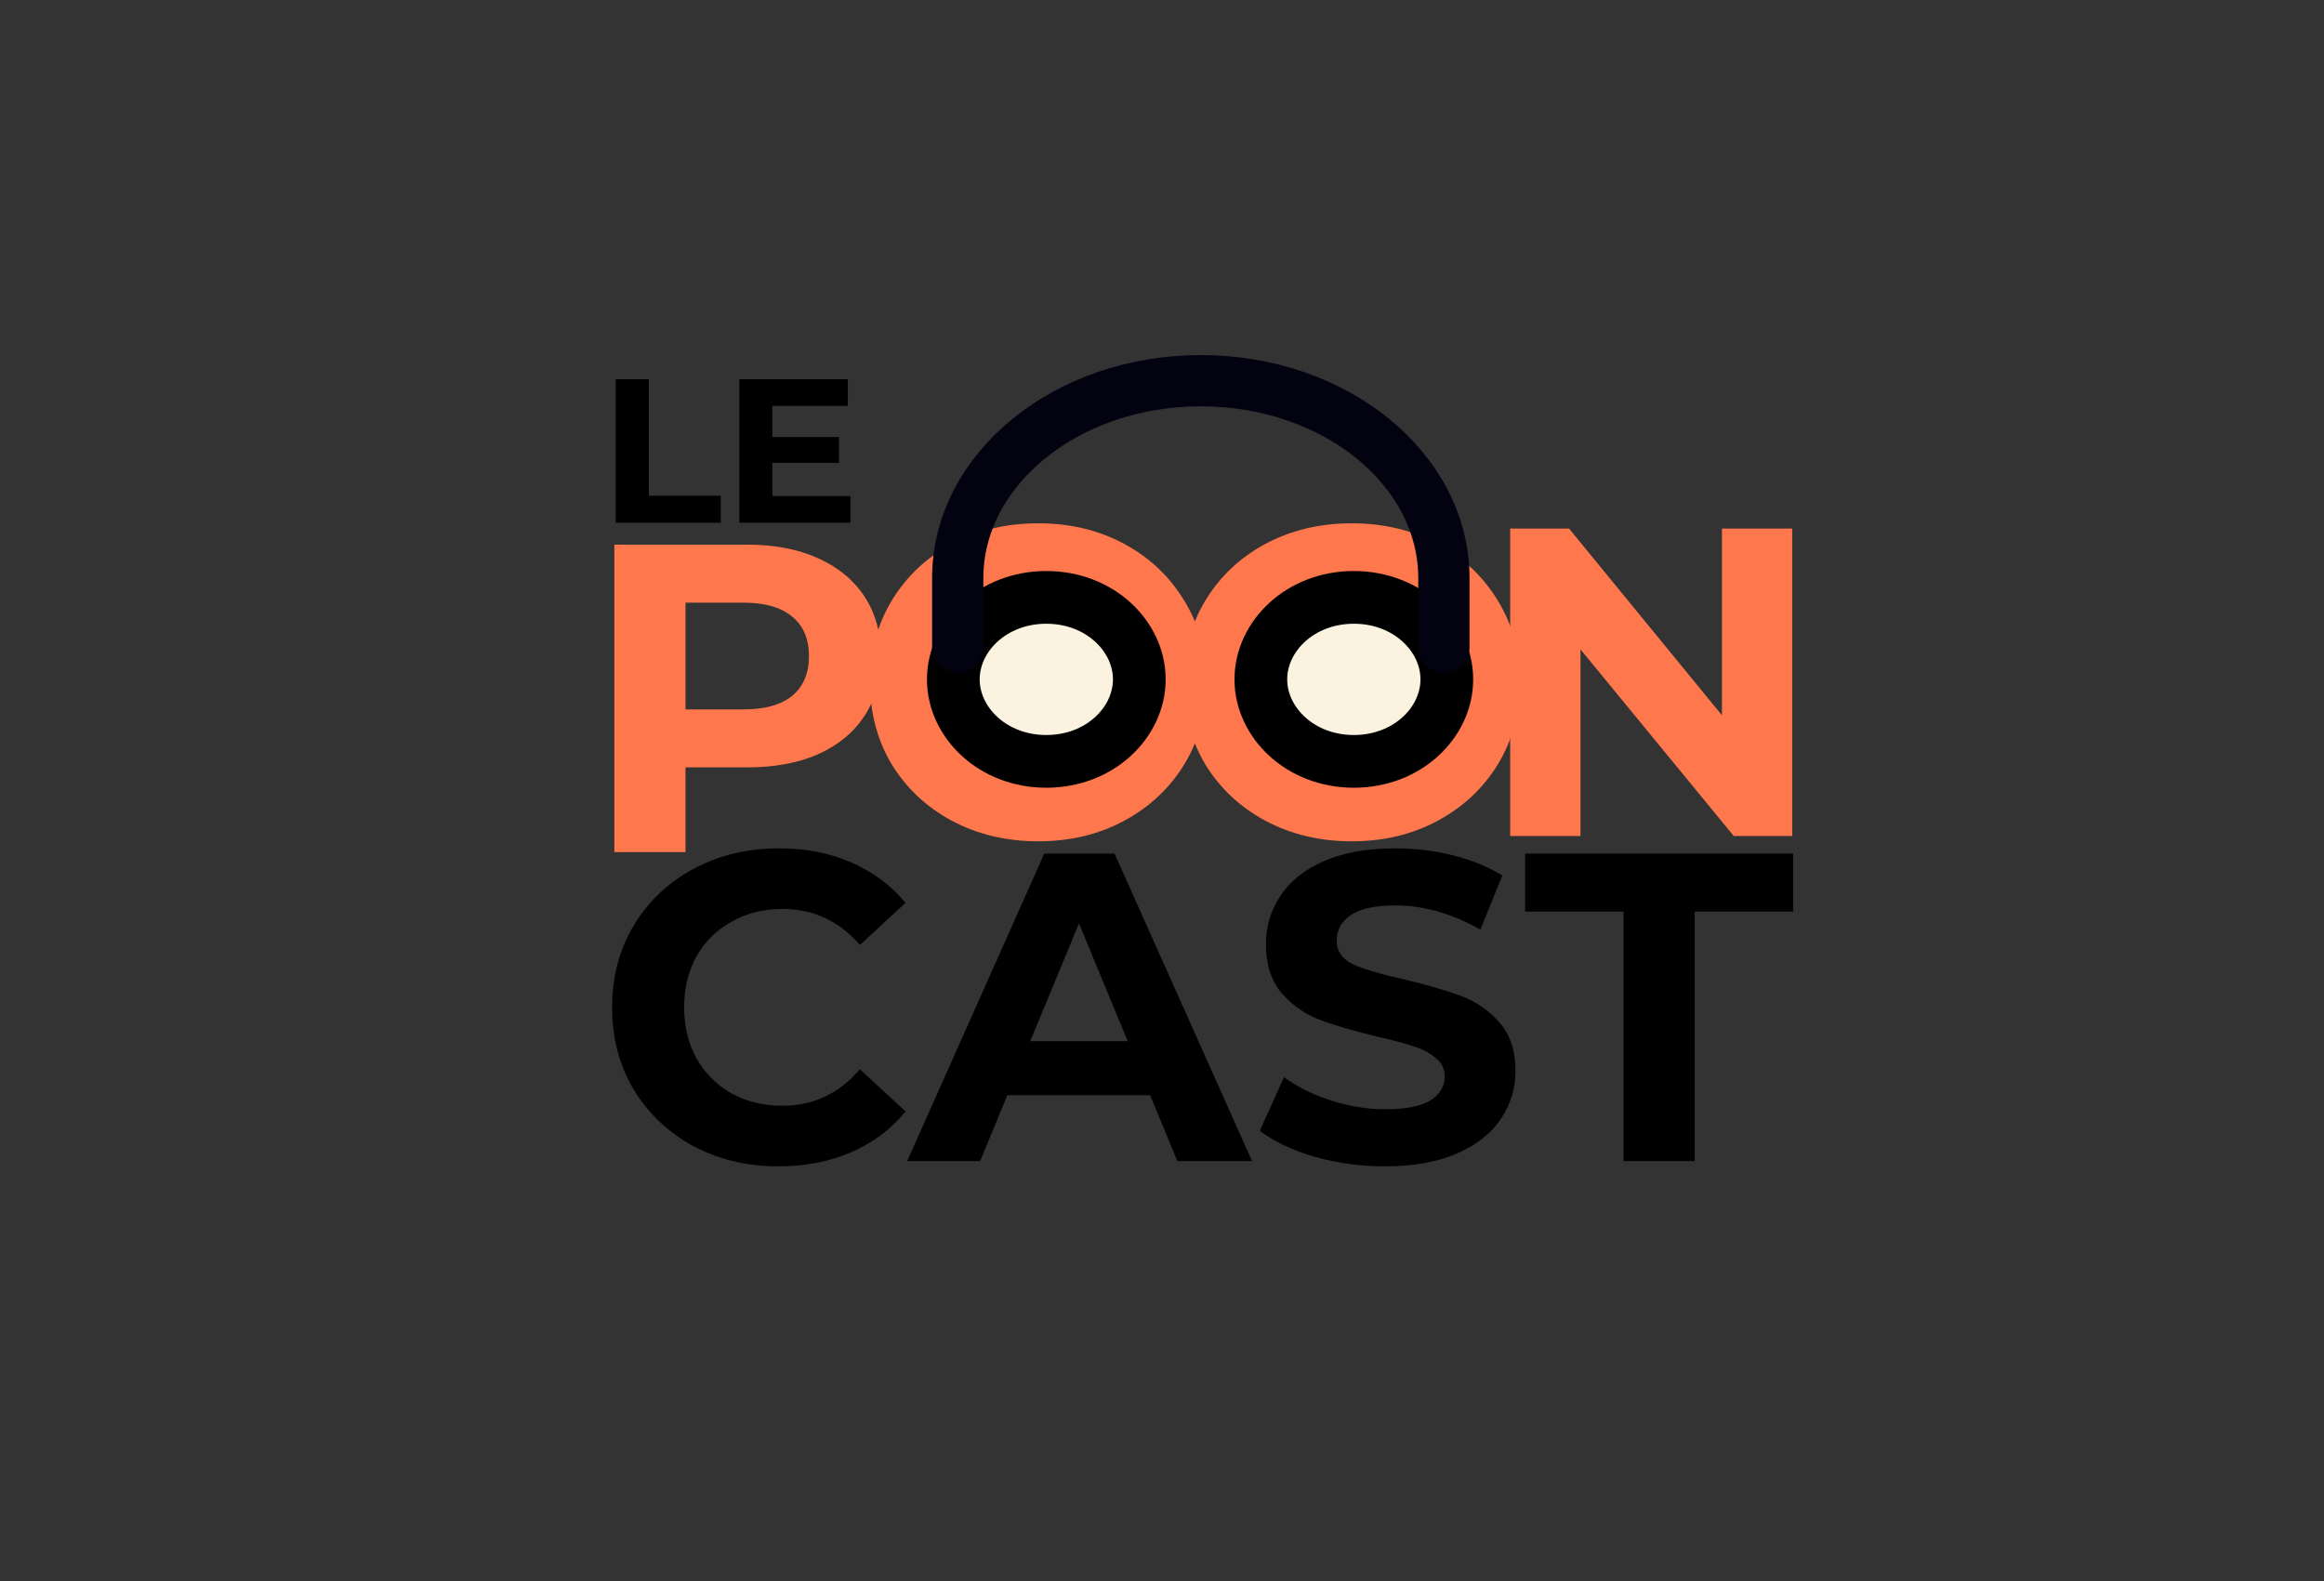 <svg width="1587" height="1080" viewBox="0 0 1587 1080" fill="none" xmlns="http://www.w3.org/2000/svg">
<rect x="0" y="0" width="1587" height="1080" fill="#333333" stroke="none"/>
<path d="M531.683 796.6C510.283 796.6 490.883 792 473.483 782.8C456.283 773.4 442.683 760.5 432.683 744.1C422.883 727.5 417.983 708.8 417.983 688C417.983 667.2 422.883 648.6 432.683 632.2C442.683 615.6 456.283 602.7 473.483 593.5C490.883 584.1 510.383 579.4 531.983 579.4C550.183 579.4 566.583 582.6 581.183 589C595.983 595.4 608.383 604.6 618.383 616.6L587.183 645.4C572.983 629 555.383 620.8 534.383 620.8C521.383 620.8 509.783 623.7 499.583 629.5C489.383 635.1 481.383 643 475.583 653.2C469.983 663.4 467.183 675 467.183 688C467.183 701 469.983 712.6 475.583 722.8C481.383 733 489.383 741 499.583 746.8C509.783 752.4 521.383 755.2 534.383 755.2C555.383 755.2 572.983 746.9 587.183 730.3L618.383 759.1C608.383 771.3 595.983 780.6 581.183 787C566.383 793.4 549.883 796.6 531.683 796.6ZM785.401 748H687.901L669.301 793H619.501L713.101 583H761.101L855.001 793H804.001L785.401 748ZM770.101 711.1L736.801 630.7L703.501 711.1H770.101ZM945.789 796.6C929.189 796.6 913.089 794.4 897.489 790C882.089 785.4 869.689 779.5 860.289 772.3L876.789 735.7C885.789 742.3 896.489 747.6 908.889 751.6C921.289 755.6 933.689 757.6 946.089 757.6C959.889 757.6 970.089 755.6 976.689 751.6C983.289 747.4 986.589 741.9 986.589 735.1C986.589 730.1 984.589 726 980.589 722.8C976.789 719.4 971.789 716.7 965.589 714.7C959.589 712.7 951.389 710.5 940.989 708.1C924.989 704.3 911.889 700.5 901.689 696.7C891.489 692.9 882.689 686.8 875.289 678.4C868.089 670 864.489 658.8 864.489 644.8C864.489 632.6 867.789 621.6 874.389 611.8C880.989 601.8 890.889 593.9 904.089 588.1C917.489 582.3 933.789 579.4 952.989 579.4C966.389 579.4 979.489 581 992.289 584.2C1005.09 587.4 1016.29 592 1025.89 598L1010.89 634.9C991.489 623.9 972.089 618.4 952.689 618.4C939.089 618.4 928.989 620.6 922.389 625C915.989 629.4 912.789 635.2 912.789 642.4C912.789 649.6 916.489 655 923.889 658.6C931.489 662 942.989 665.4 958.389 668.8C974.389 672.6 987.489 676.4 997.689 680.2C1007.89 684 1016.59 690 1023.79 698.2C1031.19 706.4 1034.89 717.5 1034.89 731.5C1034.89 743.5 1031.49 754.5 1024.69 764.5C1018.09 774.3 1008.09 782.1 994.689 787.9C981.289 793.7 964.989 796.6 945.789 796.6ZM1108.67 622.6H1041.47V583H1224.47V622.6H1157.27V793H1108.67V622.6Z" fill="black"/>
<path d="M510.417 372C529.017 372 545.117 375.1 558.717 381.3C572.517 387.5 583.117 396.3 590.517 407.7C597.917 419.1 601.617 432.6 601.617 448.2C601.617 463.6 597.917 477.1 590.517 488.7C583.117 500.1 572.517 508.9 558.717 515.1C545.117 521.1 529.017 524.1 510.417 524.1H468.117V582H419.517V372H510.417ZM507.717 484.5C522.317 484.5 533.417 481.4 541.017 475.2C548.617 468.8 552.417 459.8 552.417 448.2C552.417 436.4 548.617 427.4 541.017 421.2C533.417 414.8 522.317 411.6 507.717 411.6H468.117V484.5H507.717Z" fill="#FF774C"/>
<path d="M1223.86 361V571H1183.96L1079.26 443.5V571H1031.26V361H1071.46L1175.86 488.5V361H1223.86Z" fill="#FF774C"/>
<path d="M708.975 574.6C687.175 574.6 667.475 569.9 649.875 560.5C632.475 551.1 618.775 538.2 608.775 521.8C598.975 505.2 594.075 486.6 594.075 466C594.075 445.4 598.975 426.9 608.775 410.5C618.775 393.9 632.475 380.9 649.875 371.5C667.475 362.1 687.175 357.4 708.975 357.4C730.775 357.4 750.375 362.1 767.775 371.5C785.175 380.9 798.875 393.9 808.875 410.5C818.875 426.9 823.875 445.4 823.875 466C823.875 486.6 818.875 505.2 808.875 521.8C798.875 538.2 785.175 551.1 767.775 560.5C750.375 569.9 730.775 574.6 708.975 574.6ZM708.975 533.2C721.375 533.2 732.575 530.4 742.575 524.8C752.575 519 760.375 511 765.975 500.8C771.775 490.6 774.675 479 774.675 466C774.675 453 771.775 441.4 765.975 431.2C760.375 421 752.575 413.1 742.575 407.5C732.575 401.7 721.375 398.8 708.975 398.8C696.575 398.8 685.375 401.7 675.375 407.5C665.375 413.1 657.475 421 651.675 431.2C646.075 441.4 643.275 453 643.275 466C643.275 479 646.075 490.6 651.675 500.8C657.475 511 665.375 519 675.375 524.8C685.375 530.4 696.575 533.2 708.975 533.2ZM923.1 574.6C901.3 574.6 881.6 569.9 864 560.5C846.6 551.1 832.9 538.2 822.9 521.8C813.1 505.2 808.2 486.6 808.2 466C808.2 445.4 813.1 426.9 822.9 410.5C832.9 393.9 846.6 380.9 864 371.5C881.6 362.1 901.3 357.4 923.1 357.4C944.9 357.4 964.5 362.1 981.9 371.5C999.3 380.9 1013 393.9 1023 410.5C1033 426.9 1038 445.4 1038 466C1038 486.6 1033 505.2 1023 521.8C1013 538.2 999.3 551.1 981.9 560.5C964.5 569.9 944.9 574.6 923.1 574.6ZM923.1 533.2C935.5 533.2 946.7 530.4 956.7 524.8C966.7 519 974.5 511 980.1 500.8C985.9 490.6 988.8 479 988.8 466C988.8 453 985.9 441.4 980.1 431.2C974.5 421 966.7 413.1 956.7 407.5C946.7 401.7 935.5 398.8 923.1 398.8C910.7 398.8 899.5 401.7 889.5 407.5C879.5 413.1 871.6 421 865.8 431.2C860.2 441.4 857.4 453 857.4 466C857.4 479 860.2 490.6 865.8 500.8C871.6 511 879.5 519 889.5 524.8C899.5 530.4 910.7 533.2 923.1 533.2Z" fill="#FF774C"/>
<path d="M420.411 259H443.091V338.52H492.231V357H420.411V259ZM580.783 338.8V357H504.903V259H578.963V277.2H527.443V298.48H572.943V316.12H527.443V338.8H580.783Z" fill="black"/>
<path d="M778 464C778 493.332 751.245 520 714.5 520C677.755 520 651 493.332 651 464C651 434.668 677.755 408 714.5 408C751.245 408 778 434.668 778 464Z" fill="#FBF2E0" stroke="black" stroke-width="36"/>
<path d="M988 464C988 493.332 961.245 520 924.5 520C887.755 520 861 493.332 861 464C861 434.668 887.755 408 924.5 408C961.245 408 988 434.668 988 464Z" fill="#FBF2E0" stroke="black" stroke-width="36"/>
<path d="M986 441.993V394.89C986 320.394 911.677 260 820 260C728.323 260 654 320.402 654 394.898V442" stroke="#030211" stroke-width="35" stroke-linecap="round" stroke-linejoin="round"/>
</svg>
